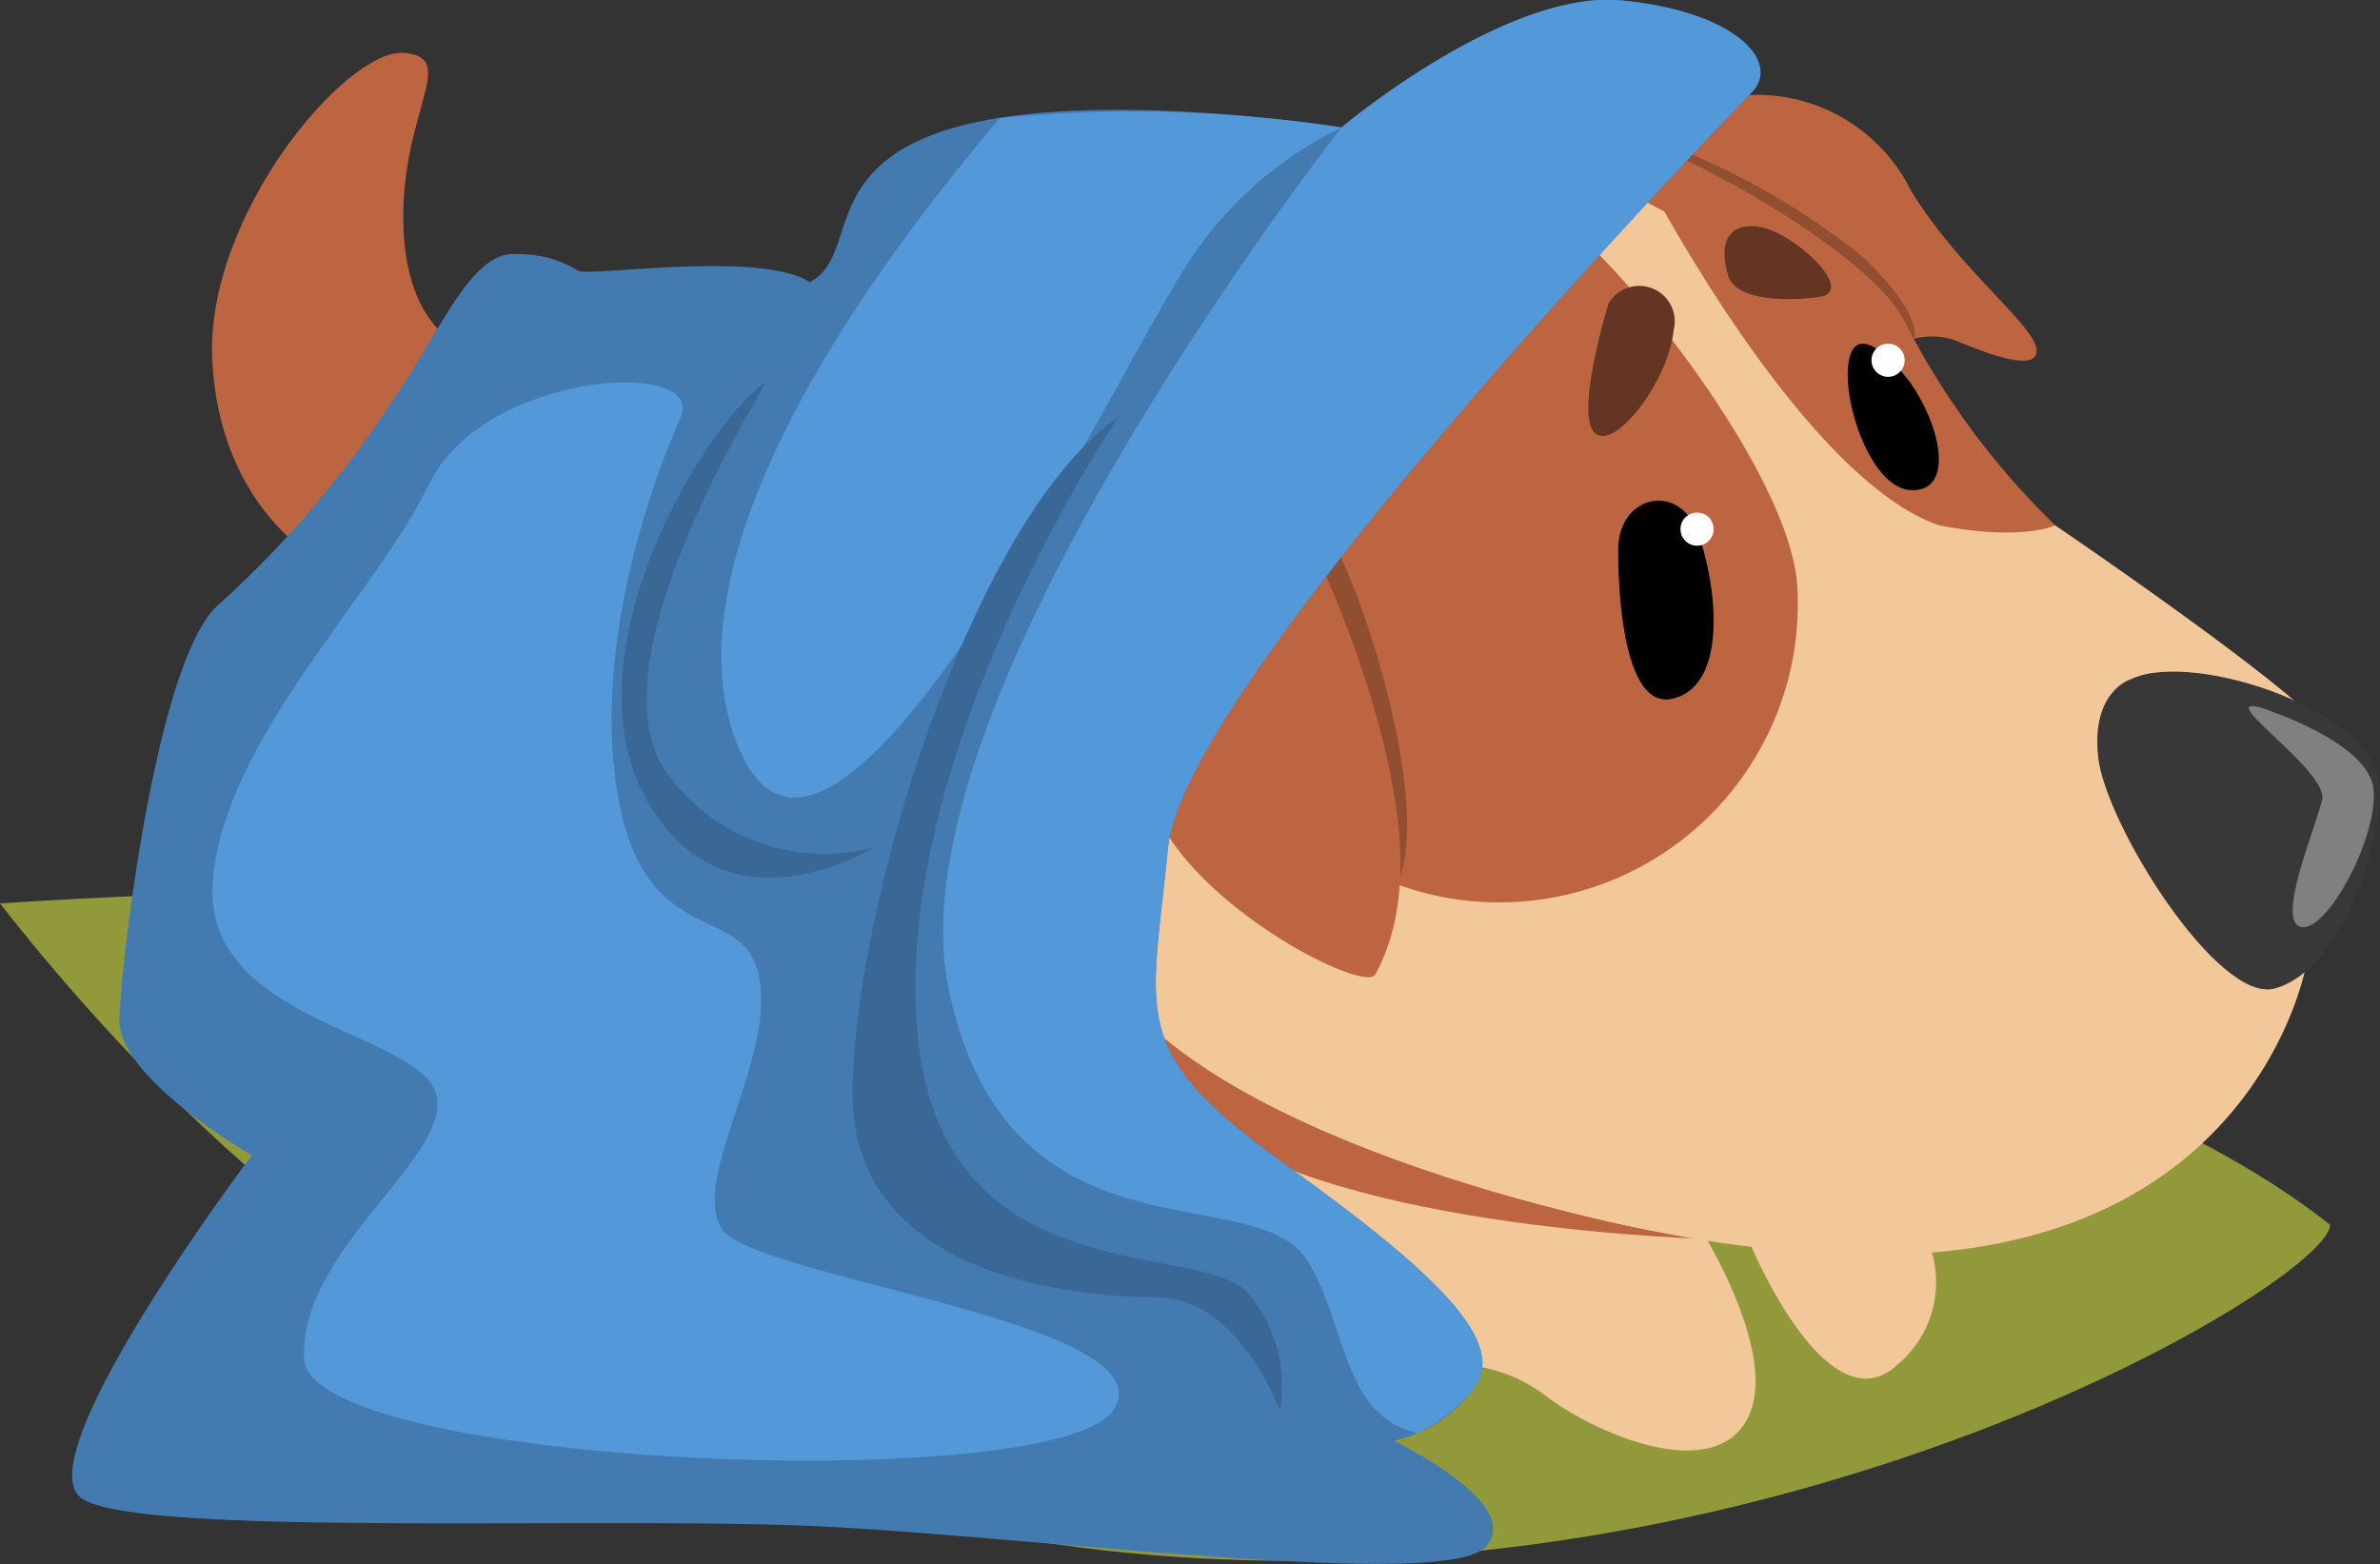 <svg xmlns="http://www.w3.org/2000/svg" width="68.602" height="45.085" viewBox="0 0 68.602 45.085">
  <rect x="0" y="0" width="68.602" height="45.085" fill="#333333" stroke="none"/>
  <g id="Group_13231" data-name="Group 13231" transform="translate(-133.355 -555.05)">
    <path id="Path_11050" data-name="Path 11050" d="M133.355,650.7s50.747-3.647,67.163,9.261C200.518,662.539,160.354,685.214,133.355,650.7Z" transform="translate(0 -69.607)" fill="#92993a"/>
    <g id="Group_13224" data-name="Group 13224" transform="translate(135.436 555.05)">
      <path id="Path_11051" data-name="Path 11051" d="M163.8,569.393s-2.057-.312-2.178-3.625,1.654-4.927,0-5.048-5.738,4.713-5.511,8.891,2.97,5.657,2.97,5.657Z" transform="translate(-152.073 -559.195)" fill="#bd6540"/>
      <path id="Path_11052" data-name="Path 11052" d="M274.863,683.684a4.476,4.476,0,0,1,2.985.968c1.587,1.156,4.841,2.447,5.755.538s-1.511-5.635-1.511-5.635l1.592.714s2.205,5.3,4.222,3.415a3.09,3.09,0,0,0,.672-3.953s-18.014-4.246-18.647-1.854S274.863,683.684,274.863,683.684Z" transform="translate(-235.288 -644.35)" fill="#f2c89b"/>
      <path id="Path_11053" data-name="Path 11053" d="M271.255,669.534s-10.7-.23-14.758-3.377-.968-3.415-.968-3.415Z" transform="translate(-223.968 -633.815)" fill="#bd6540"/>
      <path id="Path_11054" data-name="Path 11054" d="M281.049,583.592s7.73,5.245,7.9,6.138a54.731,54.731,0,0,1-.665,6.513s-1.56,9.224-14.118,8.31-19.873-7.315-19.873-7.315l1.775-8.874s10.394-13.661,12.753-14.9S279.3,582.746,281.049,583.592Z" transform="translate(-223.888 -568.445)" fill="#f2c89b"/>
      <path id="Path_11055" data-name="Path 11055" d="M257.951,641.673s2.953,8.829,11.1,10.768c-3.344-.2-14.374-2.553-18.479-6.814s.306-6.654.306-6.654Z" transform="translate(-219.883 -616.43)" fill="#f2c89b"/>
      <path id="Path_11056" data-name="Path 11056" d="M313.711,572.324a2.032,2.032,0,0,1,1.237,0c.578.226,2.38,1.019,2.393.32s-2.232-2.326-3.631-4.639a4.95,4.95,0,0,0-5.68-2.582,5.676,5.676,0,0,0-3.383,2.178Z" transform="translate(-260.718 -562.528)" fill="#bd6540"/>
      <path id="Path_11057" data-name="Path 11057" d="M319.885,576.384s.34-.661-1.461-2.382a21.113,21.113,0,0,0-5.457-3.177S313.844,573.845,319.885,576.384Z" transform="translate(-266.801 -566.588)" fill="#914e31"/>
      <path id="Path_11058" data-name="Path 11058" d="M268.732,598.1a8.608,8.608,0,0,0,12.021-8.4c-.242-3.59-5.889-10.217-6.737-10.373s-9.963,8.961-9.963,8.961Z" transform="translate(-231.027 -572.799)" fill="#bd6540"/>
      <path id="Path_11059" data-name="Path 11059" d="M309.35,571.9s4.421,8.474,8.342,9.83c2.415.469,3.356,0,3.356,0a22.152,22.152,0,0,1-4.342-5.877c-.955-1.936-6.172-4.76-7.221-5S309.35,571.9,309.35,571.9Z" transform="translate(-263.887 -566.588)" fill="#bd6540"/>
      <path id="Path_11060" data-name="Path 11060" d="M307,610.112s-.1,4.78,1.573,4.377,1.23-3.509.686-4.861S307.059,608.62,307,610.112Z" transform="translate(-262.436 -594.349)"/>
      <path id="Path_11061" data-name="Path 11061" d="M333.441,593.069s-1.371-1.856-1.734-.827.524,3.852,1.734,3.913S334.389,594.46,333.441,593.069Z" transform="translate(-280.448 -582.025)"/>
      <circle id="Ellipse_545" data-name="Ellipse 545" cx="0.478" cy="0.478" r="0.478" transform="translate(46.358 14.775)" fill="#fff"/>
      <circle id="Ellipse_546" data-name="Ellipse 546" cx="0.478" cy="0.478" r="0.478" transform="translate(51.864 9.907)" fill="#fff"/>
      <path id="Path_11062" data-name="Path 11062" d="M304.371,586.3s-.968,3.146-.4,3.711,2.138-1.492,2.279-2.945A1.023,1.023,0,0,0,304.371,586.3Z" transform="translate(-260.091 -577.54)" fill="#633522"/>
      <path id="Path_11063" data-name="Path 11063" d="M321.294,581.328c-.187.076-2.5.363-2.783-.585s.014-1.553.934-1.392S322.04,581.025,321.294,581.328Z" transform="translate(-270.781 -572.805)" fill="#633522"/>
      <path id="Path_11064" data-name="Path 11064" d="M261.38,614.887s4.007,7.826,1.667,12.021c-.349.565-5.647-2.172-6.481-5.106S261.38,614.887,261.38,614.887Z" transform="translate(-225.49 -598.814)" fill="#bd6540"/>
      <path id="Path_11065" data-name="Path 11065" d="M274.734,612.735s2.344,5.062,2.212,8.8c.836-2.474-1.235-8.632-2.041-9.762S274.734,612.735,274.734,612.735Z" transform="translate(-238.664 -596.292)" fill="#914e31"/>
      <g id="Group_13223" data-name="Group 13223" transform="translate(0)">
        <path id="Path_11066" data-name="Path 11066" d="M189.522,557.7s-16.35,16.834-16.834,21.782-1.183,5.862,3.388,9.143,6.454,5.217,5.378,6.508a3.954,3.954,0,0,1-2.259,1.452s3.819,1.829,2.636,3.066-12.747-.269-18.986-.591-19.738.323-21.459-.807,4.894-9.9,4.894-9.9-3.872-2.205-3.819-3.926,1.076-10.38,2.851-11.94a29.368,29.368,0,0,0,4.787-5.539c1.667-2.367,2.474-4.679,3.819-4.572a3.235,3.235,0,0,1,1.775.484c.377.161,5.271-.592,6.669.323,1.452-.753.215-3.334,4.2-4.464s11.133,0,11.133,0,4.733-3.98,8.067-3.657S190.339,556.853,189.522,557.7Z" transform="translate(-141.101 -555.05)" fill="#437ab0"/>
        <g id="Group_13222" data-name="Group 13222" transform="translate(18.715)">
          <path id="Path_11067" data-name="Path 11067" d="M218.8,567.1c-3.43,4.018-9.476,12.131-7.716,17.647,2.42,7.583,10.568-9.278,12.747-12.827a10.97,10.97,0,0,1,4.814-4.545A39.159,39.159,0,0,0,218.8,567.1Z" transform="translate(-210.773 -563.695)" fill="#5398d9"/>
          <path id="Path_11068" data-name="Path 11068" d="M257.873,557.7c.816-.852-.43-2.313-3.765-2.636s-8.067,3.657-8.067,3.657-12.962,16.485-11.348,24.713,8.793,5.567,10.326,7.906c1.177,1.8.985,4.488,3.2,5.024a4.432,4.432,0,0,0,1.586-1.232c1.076-1.291-.807-3.227-5.378-6.508s-3.873-4.2-3.389-9.143S257.873,557.7,257.873,557.7Z" transform="translate(-228.166 -555.05)" fill="#5398d9"/>
        </g>
        <path id="Path_11069" data-name="Path 11069" d="M169.648,597.076s-2.582,5.464-1.882,10.53,3.711,3.292,4.141,5.659-1.973,5.755-1.094,7.207,12.873,2.689,11.313,5.217-23.181,1.667-23.342-1.452,4.195-5.755,3.819-7.583-6.777-2.1-6.454-6.185,4.679-8.229,6.239-11.456S170.329,595.367,169.648,597.076Z" transform="translate(-152.098 -585.064)" fill="#5398d9"/>
        <path id="Path_11070" data-name="Path 11070" d="M232.528,599.77s-6.316,9.272-5.836,17.372,8.224,6.292,9.568,7.906a4.127,4.127,0,0,1,.914,3.388s-1.183-3.281-3.55-3.281-8.767-.592-8.767-5.862S228.258,602.728,232.528,599.77Z" transform="translate(-202.361 -587.758)" fill="#396896"/>
        <path id="Path_11071" data-name="Path 11071" d="M204.191,596.081c.219-.159-5.089,7.927-2.867,11.208a5.6,5.6,0,0,0,5.987,2.205s-4.32,2.7-6.57-1.449S202.362,597.4,204.191,596.081Z" transform="translate(-184.22 -585.058)" fill="#396896"/>
      </g>
      <path id="Path_11072" data-name="Path 11072" d="M359.407,627.333s-1.183.323-.968,2.259,3.442,7.1,5.083,6.669,2.931-3.308,3.039-5.647S361.182,626.5,359.407,627.333Z" transform="translate(-300.041 -607.764)" fill="#383838"/>
      <path id="Path_11073" data-name="Path 11073" d="M374.983,630.861s3.133.968,3.281,2.353-1.345,4.141-2.084,3.98.417-2.851.605-3.671S373.665,630.524,374.983,630.861Z" transform="translate(-311.932 -610.472)" fill="gray"/>
    </g>
  </g>
</svg>
